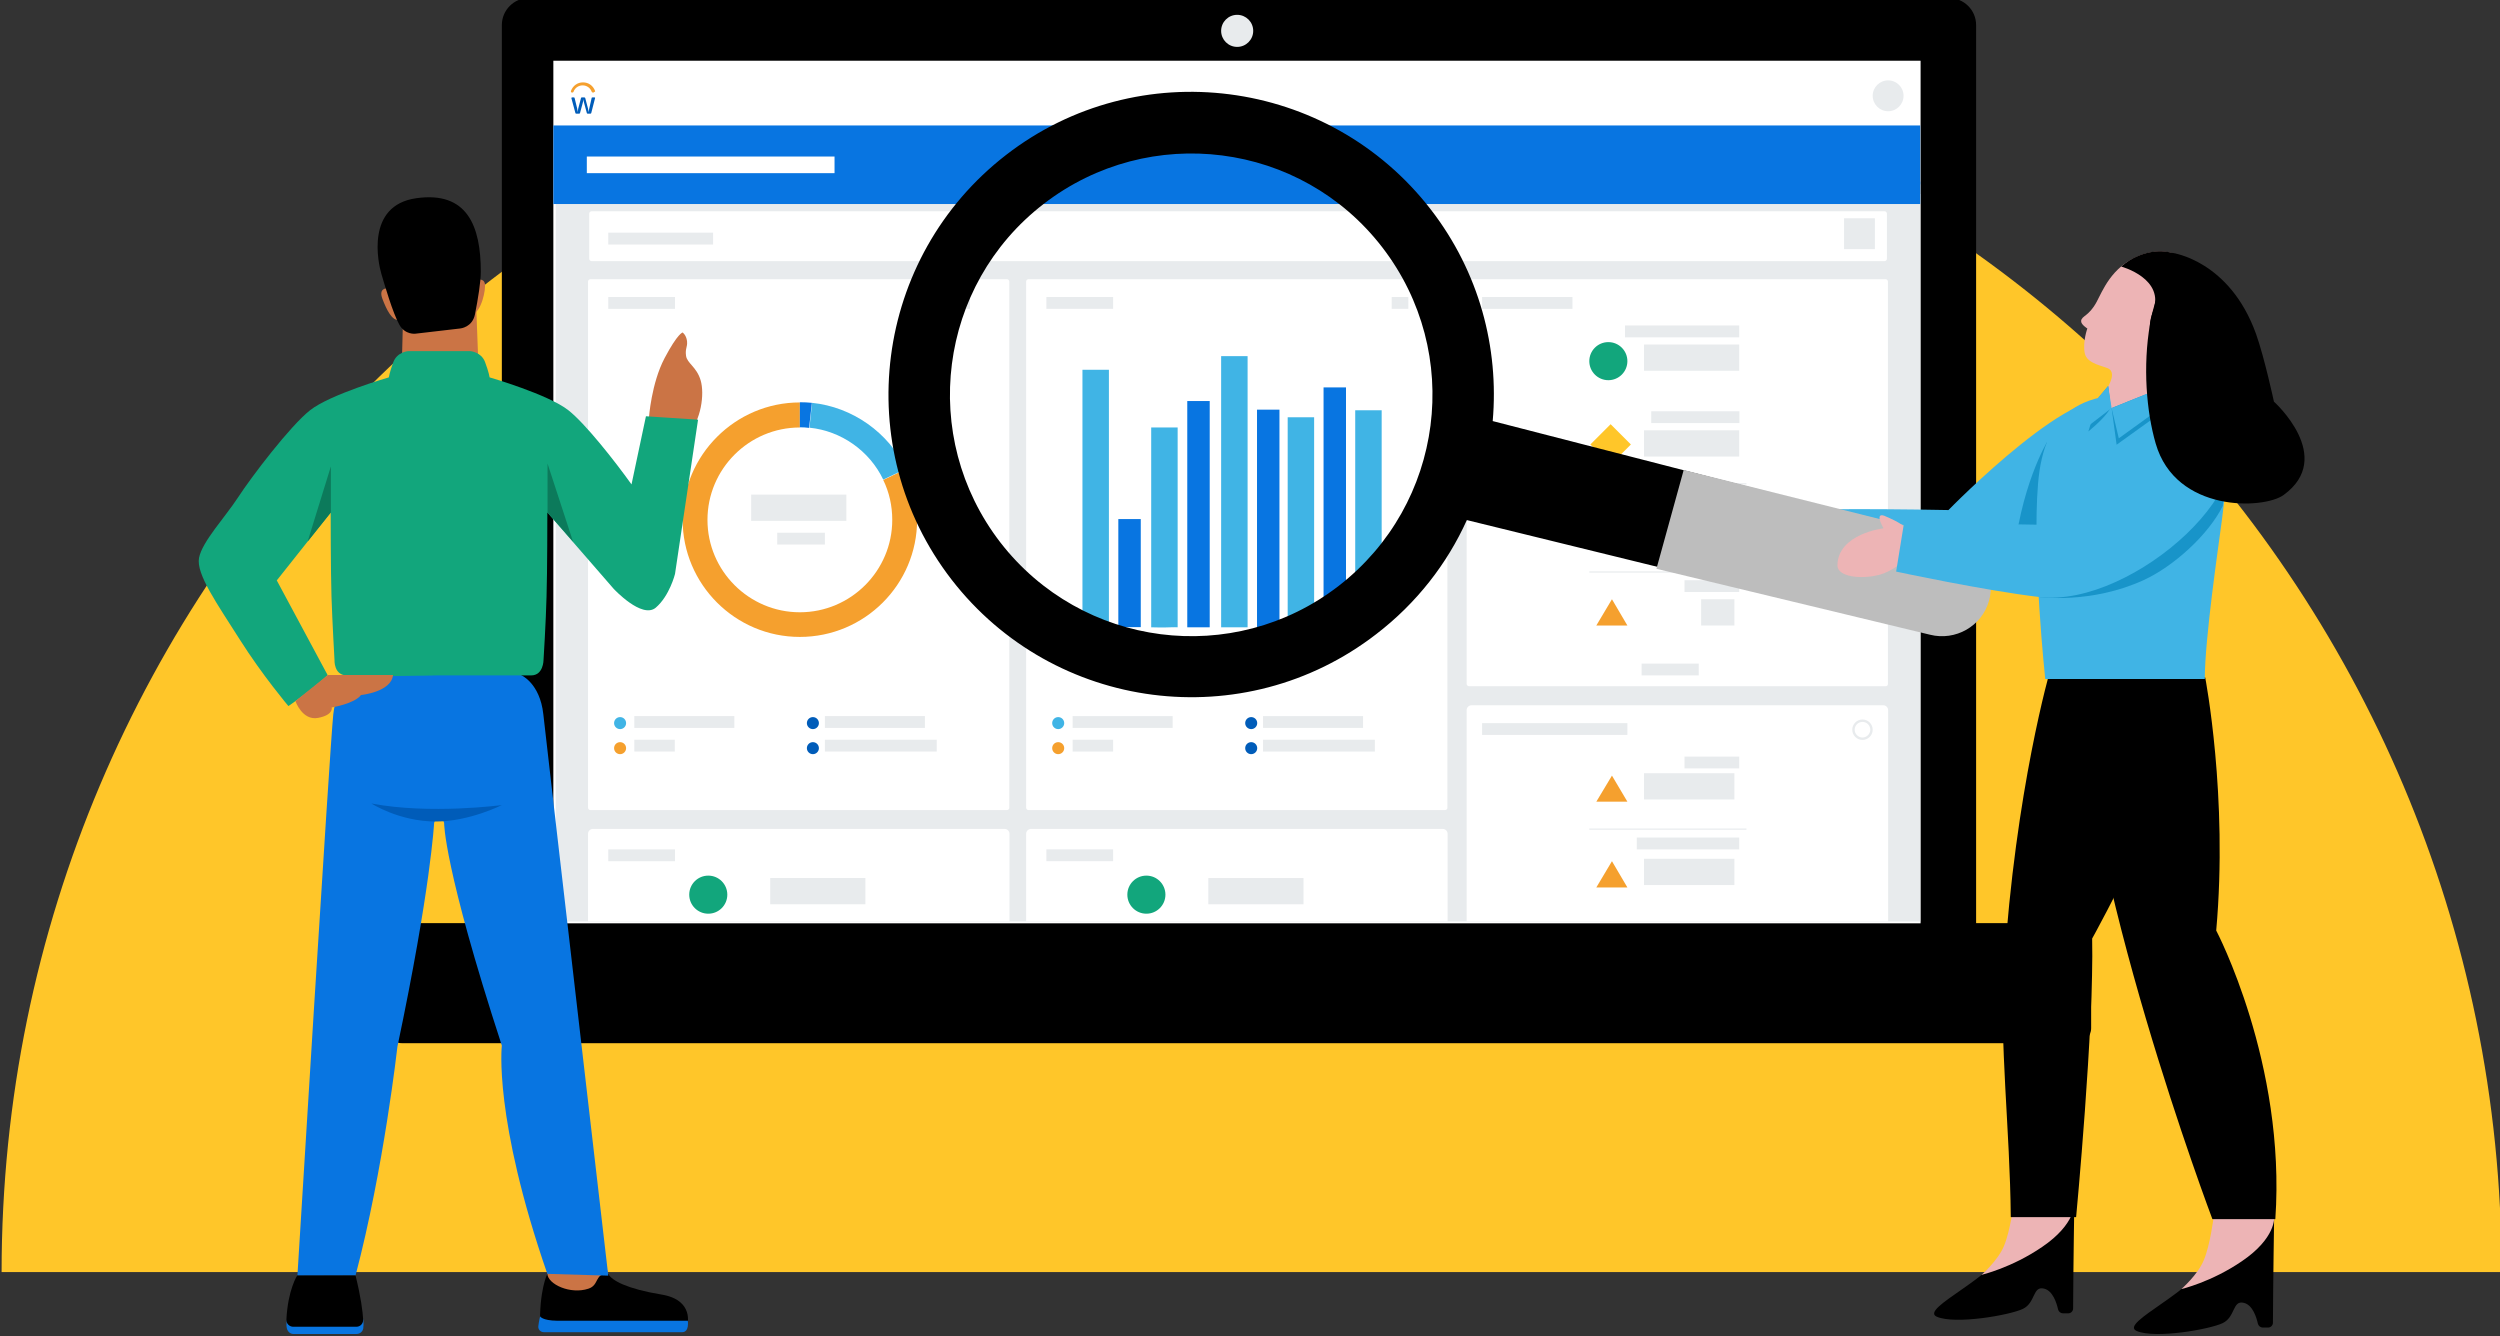<svg id="Layer_1" xmlns="http://www.w3.org/2000/svg" viewBox="0 0 1247.4 666.7"><rect x="0" y="0" width="1247.4" height="666.7" fill="#333333" stroke="none"/><style>.st0{fill:#ffc629}.st1{fill:#fff}.st2{fill:#e8ebed}.st3{fill:#005cb9}.st4{fill:#f5a02e}.st5{fill:#0875e1}.st6{fill:#40b4e5}.st7{fill:#12a67c}.st8{fill:#cb7445}.st9{fill:#0c7a5b}.st10{fill:#edb4b5}.st11{fill:#1894c9}</style><path class="st0" d="M.8 634.7C.8 290.3 280 11 624.5 11s623.7 279.2 623.7 623.7H.8z"/><path d="M1036 520.5H200.4c-4.1 0-7.5-3.3-7.5-7.5v-52.4h850.5V513c0 4.2-3.3 7.5-7.4 7.5z"/><path d="M972.4-1H263.9c-7.5 0-13.5 6.1-13.5 13.5v476.7H986V12.5C986 5 979.9-1 972.4-1z"/><path class="st1" d="M276.1 30.3h682.2v430.4H276.1z"/><circle class="st2" cx="617.3" cy="15.4" r="8"/><path class="st2" d="M277.3 96.8h680.8v363H277.3z"/><path class="st3" d="M278 90.6h680.1V92H278z"/><path class="st4" d="M296.9 45.3c-1-2.6-3.3-4.2-6-4.2s-5 1.6-6 4.2c-.1.2 0 .4 0 .6.1.2.4.3.6.3.3 0 .6-.2.7-.5.7-1.9 2.5-3.1 4.5-3.1s3.8 1.2 4.5 3.1c.1.3.4.5.7.5.2 0 .5-.1.6-.3.5-.1.5-.4.4-.6z"/><path class="st3" d="M295 56.4c0 .2-.2.3-.4.3h-1.4c-.2 0-.3 0-.4-.3l-1.4-5.2c-.1-.5-.2-1.1-.3-1.7 0 .6-.1 1.2-.3 1.7l-1.4 5.2c0 .2-.2.3-.4.3h-1.5c-.2 0-.3 0-.4-.3l-2-7.4c0-.2.1-.4.3-.4h.9c.2 0 .4.1.4.3l1.3 5.3c.1.6.2 1.2.2 1.8.1-.5.2-1.2.3-1.8l1.4-5.3c0-.2.2-.3.5-.3h1.1c.2 0 .4.1.5.3l1.4 5.3.3 1.8c.1-.5.1-1.2.3-1.8l1.2-5.3c0-.2.2-.3.5-.3h.9c.2 0 .4.1.3.4l-1.9 7.4z"/><path class="st5" d="M276.1 62.6h682v39.2h-682z"/><circle class="st2" cx="942.1" cy="47.8" r="7.7"/><path class="st2" d="M492.1 157.1c-2.8 0-5.1-2.3-5.1-5.1s2.3-5.1 5.1-5.1 5.1 2.3 5.1 5.1-2.3 5.1-5.1 5.1zm0-9c-2.2 0-3.9 1.8-3.9 3.9s1.8 3.9 3.9 3.9 3.9-1.8 3.9-3.9-1.7-3.9-3.9-3.9zM710.7 256.3c-2.8 0-5.1-2.3-5.1-5.1s2.3-5.1 5.1-5.1 5.1 2.3 5.1 5.1-2.3 5.1-5.1 5.1zm0-9c-2.2 0-3.9 1.8-3.9 3.9s1.8 3.9 3.9 3.9 3.9-1.8 3.9-3.9-1.7-3.9-3.9-3.9zM929.3 156.5c-2.8 0-5.1-2.3-5.1-5.1s2.3-5.1 5.1-5.1 5.1 2.3 5.1 5.1-2.3 5.1-5.1 5.1zm0-9c-2.2 0-3.9 1.8-3.9 3.9s1.8 3.9 3.9 3.9 3.9-1.8 3.9-3.9-1.7-3.9-3.9-3.9z"/><path class="st1" d="M940.3 130.3H295.2c-.7 0-1.2-.6-1.2-1.2v-22.5c0-.7.6-1.2 1.2-1.2h645.1c.7 0 1.2.6 1.2 1.2v22.5c0 .7-.6 1.2-1.2 1.2zM502.4 404.2H294.6c-.7 0-1.2-.6-1.2-1.2V140.5c0-.7.6-1.2 1.2-1.2h207.8c.7 0 1.2.6 1.2 1.2V403c.1.6-.5 1.2-1.2 1.2zM293.4 459.7V416c0-1.3 1.1-2.4 2.4-2.4h205.5c1.3 0 2.4 1.1 2.4 2.4v43.7H293.4zM940.9 342.4H733c-.7 0-1.2-.6-1.2-1.2V140.5c0-.7.6-1.2 1.2-1.2h207.8c.7 0 1.2.6 1.2 1.2v200.7c.1.7-.5 1.2-1.1 1.2zM731.8 459.7V354.3c0-1.3 1.1-2.4 2.4-2.4h205.5c1.3 0 2.4 1.1 2.4 2.4v105.4H731.8z"/><path class="st4" d="M399.1 317.8c-32.3 0-58.5-26.3-58.5-58.5s26.3-58.5 58.5-58.5v12.5c-25.4 0-46.1 20.7-46.1 46.1s20.7 46.1 46.1 46.1 46.1-20.7 46.1-46.1c0-7-1.5-13.8-4.5-19.9l11.2-5.4c3.7 7.7 5.7 16.5 5.7 25.3 0 32.2-26.2 58.4-58.5 58.4z"/><path class="st6" d="M440.7 239.3c-6.9-14.4-21-24.3-36.8-25.9l1.3-12.4c20.1 2.1 38 14.7 46.8 32.9l-11.3 5.4z"/><path class="st5" d="M403.7 213.5c-1.5-.2-3-.3-4.6-.3v-12.5c2.1 0 4.1.1 6 .3l-1.4 12.5z"/><circle class="st6" cx="309.4" cy="360.8" r="3"/><circle class="st4" cx="309.4" cy="373.3" r="3"/><circle class="st3" cx="405.6" cy="360.8" r="3"/><circle class="st3" cx="405.6" cy="373.3" r="3"/><path class="st2" d="M316.5 357.3h49.9v5.9h-49.9zM819.1 331.1h28.5v5.9h-28.5zM374.8 246.8h47.5v13.1h-47.5zM387.8 265.8h23.8v5.9h-23.8zM303.5 148.2h33.3v5.9h-33.3zM303.5 423.8h33.3v5.9h-33.3zM739.5 360.8H812v5.9h-72.5zM739.5 148.2h45.1v5.9h-45.1zM810.8 162.4h57v5.9h-57zM823.9 205.2h44v5.9h-44zM814.4 248h53.5v5.9h-53.5zM840.5 289.5h27.3v5.9h-27.3zM840.5 377.5h27.3v5.9h-27.3zM816.7 417.9h51.1v5.9h-51.1zM303.5 116.1h52.3v5.9h-52.3zM475.7 148.2h8.3v5.9h-8.3zM411.6 357.3h49.9v5.9h-49.9zM411.6 369.1h55.8v5.9h-55.8zM316.5 369.1h20.2v5.9h-20.2zM384.3 438.1h47.5v13.1h-47.5z"/><circle class="st7" cx="353.4" cy="446.4" r="9.5"/><path class="st2" d="M820.3 171.9h47.5V185h-47.5zM820.3 214.7h47.5v13.1h-47.5zM833.4 257.5h32.1v13.1h-32.1zM820.3 385.8h45.1v13.1h-45.1zM848.8 299h16.6v13.1h-16.6z"/><circle class="st7" cx="802.5" cy="180.2" r="9.5"/><path class="st4" d="M812 312.1h-15.5l7.8-13.1zM812 400h-15.5l7.8-13z"/><path class="st2" d="M820.3 428.5h45.1v13.1h-45.1z"/><path class="st4" d="M812 442.8h-15.5l7.8-13.1z"/><path transform="rotate(-45.001 803.67 221.781)" class="st0" d="M796.5 214.6h14.3v14.3h-14.3z"/><path class="st2" d="M793 241.1h78.4v.6H793zM793 285.1h78.4v.6H793zM793 413.4h78.4v.6H793zM920.1 108.9h15.4v15.4h-15.4zM929.3 369.2c-2.8 0-5.1-2.3-5.1-5.1s2.3-5.1 5.1-5.1 5.1 2.3 5.1 5.1-2.3 5.1-5.1 5.1zm0-9c-2.2 0-3.9 1.8-3.9 3.9s1.8 3.9 3.9 3.9 3.9-1.8 3.9-3.9-1.7-3.9-3.9-3.9z"/><path class="st1" d="M292.8 78.1h123.6v8.3H292.8z"/><g><path class="st2" d="M710.7 157.1c-2.8 0-5.1-2.3-5.1-5.1s2.3-5.1 5.1-5.1 5.1 2.3 5.1 5.1-2.3 5.1-5.1 5.1zm0-9c-2.2 0-3.9 1.8-3.9 3.9s1.8 3.9 3.9 3.9 3.9-1.8 3.9-3.9-1.7-3.9-3.9-3.9z"/><path class="st1" d="M721 404.2H513.2c-.7 0-1.2-.6-1.2-1.2V140.5c0-.7.6-1.2 1.2-1.2H721c.7 0 1.2.6 1.2 1.2V403c.1.6-.5 1.2-1.2 1.2zM512 459.7V416c0-1.3 1.1-2.4 2.4-2.4h205.5c1.3 0 2.4 1.1 2.4 2.4v43.7H512z"/><circle class="st6" cx="528" cy="360.8" r="3"/><circle class="st4" cx="528" cy="373.3" r="3"/><circle class="st3" cx="624.3" cy="360.8" r="3"/><circle class="st3" cx="624.3" cy="373.3" r="3"/><path class="st2" d="M535.2 357.3h49.9v5.9h-49.9zM522.1 148.2h33.3v5.9h-33.3zM522.1 423.8h33.3v5.9h-33.3zM694.4 148.2h8.3v5.9h-8.3zM630.2 357.3h49.9v5.9h-49.9zM630.2 369.1H686v5.9h-55.8zM535.2 369.1h20.2v5.9h-20.2zM602.9 438.1h47.5v13.1h-47.5z"/><circle class="st7" cx="572" cy="446.4" r="9.5"/><path class="st6" d="M540.1 184.5h13.2v128.4h-13.2z"/><path class="st5" d="M558 259h11.2v53.9H558z"/><path class="st6" d="M587.6 313v-99.7h-13.2V313s6.4.2 9.7 0c1.2-.1 3.5 0 3.5 0z"/><path class="st5" d="M592.4 200.1h11.2V313h-11.2z"/><path class="st6" d="M609.3 177.7h13.2V313h-13.2z"/><path class="st5" d="M627.2 204.4h11.2v108.5h-11.2z"/><path class="st6" d="M642.5 208.2h13.2v104.7h-13.2z"/><path class="st5" d="M660.4 193.3h11.2V313h-11.2z"/><path class="st6" d="M676.2 204.7h13.2V313h-13.2z"/></g><g><path d="M273.1 635.6s-4.2 8.2-3.6 27l73.4-1.2s3.9-12.8-13-15.5c-17-2.8-24.8-7-26.4-10.3h-30.4z"/><path class="st5" d="M269.5 656.8s-.6 2.3-.9 4.9c-.2 1.6 1.1 3 2.7 3h69.2c1.6 0 2.5-1.4 2.7-3 .2-1.5 0-2.7 0-2.7h-65.1c-7.7-.1-8.6-2.2-8.6-2.2z"/><path class="st8" d="M273 627.1s-.1 3.1.1 8.4c.2 5.3 11.5 10.5 20.5 7.5 5.6-1.8 2.9-7.7 9.9-7.5l-2.4-8.1-28.1-.3z"/><path class="st5" d="M177.4 636.4c14.1-53.4 20.9-114.2 20.9-114.2 16.6-78.6 18.3-111.5 18.3-111.5.5-2.8 4.4-2.9 5-.1 0 0-.3 21.9 28.8 111.1 0 0-4.3 35.9 22.7 113.9l30.4.9s-30.7-264.4-32.4-280.1c-1.7-15.7-11.2-19.6-11.2-19.6l-40.3-.2h-1.8l-40.3.2s-9.5 4-11.2 19.6c-1.7 15.7-17.9 280.1-17.9 280.1l29-.1"/><path class="st8" d="M200.6 178c0-.6.6-23.7.6-23.7l36.4-1.6 1 26.5-38-1.2z"/><path class="st5" d="M143 662.1c.2 1.9 1.5 3.5 3.4 3.5h31.5c2 0 3.5-1.6 3.4-3.6 0 0 .2-.7 0-3.6-5.2 0-38.2.1-38.2.1s-.3 2.5-.1 3.6z"/><path class="st8" d="M323.8 208.4s1.2-17.2 7.8-29.7 9-12.8 9-12.8 1.8 1.2 2.2 4.3c.3 3.2-1 3.5-.5 7.3s5.3 5.5 7.3 12.3.3 19.9-6.5 27.3l-19.3-8.7z"/><path d="M148.3 636.4s-4.7 7.2-5.4 22.1c-.1 1.9 1.5 3.5 3.4 3.5h31.5c2 0 3.5-1.6 3.4-3.6-.2-3.9-1.1-11.1-3.8-22h-29.1z"/><path class="st7" d="M322.3 207.7l-7.2 34c-8.5-11.9-23.2-30.5-31.5-37-10-7.9-39.3-16.4-39.3-16.4s-.4-2.7-2.3-7.7-7.3-5.4-7.3-5.4h-31.1s-5.4.4-7.3 5.4c-1.9 5-2.3 7.7-2.3 7.7s-29.3 8.5-39.3 16.4-29.3 33.3-35.8 43.3-18.1 22.3-19.6 30.4 9.2 23.1 20.4 40.8c11.2 17.7 24.2 33.1 24.2 33.1s10.8-7.3 19.6-15.4l-25.4-47.3 26.9-33.9s0 29.6.4 42c.4 12.3 1.5 31.6 1.5 31.6s-.4 7.7 6.2 7.7c7.7.8 45 0 45 0H265c6.2 0 6.2-7.7 6.2-7.7s1.2-19.2 1.5-31.6c.4-12.3.4-42 .4-42l33.1 38.1s14.1 15.2 21 9.4c6.9-5.9 9.6-16.8 9.6-16.8l11.5-77-26-1.7z"/><path class="st3" d="M185.3 400.9s13.8 9 32.2 9c16.7 0 32.9-8.2 32.9-8.2s-35.9 4.8-65.1-.8z"/><path class="st9" d="M273.2 255.7v-24.4l12.7 38.9zM165.1 255.7v-23l-11.6 37.5z"/><path class="st8" d="M147.4 349.8s3.4 9.9 11.3 8.4 6.8-5.2 6.8-5.2 11.5-1.9 14.6-6.2c0 0 15.2-1.5 16-10h-32.5l-16.2 13zM192.9 143.9s-4.1-.1-2.1 5.2 4.9 11.3 8.4 10.5l-6.3-15.7zM237.4 139.7s3.8-1.2 4.5 1.7-1.8 14.6-6.3 15.4l1.8-17.1z"/><path d="M207.7 98.9c-25.4 3.6-19 32.4-17.4 37.8s5.6 19.3 9 25.4c2.9 5.1 8 4.4 8 4.4l22.3-2.6s6.1-.5 7.4-7.1c1.6-8.1 2.9-16.3 2.9-21.2 0-22.9-6.8-40.3-32.2-36.7z"/></g><g><path d="M1134.7 607.4s-.5 32.1-.6 52.6c0 1.3-1.1 2.4-2.4 2.4h-2.7c-1.1 0-2.1-.8-2.4-1.9-.7-3.2-2.6-9.3-6.9-10.4-5.9-1.6-4.2 7-10.7 10.1s-33.7 7.9-42.9 3.9 31-20.5 35.4-36.3c3-10.8 3.3-20.4 3.3-20.4h29.9z"/><path class="st10" d="M1134.7 607.4s1 10.3-16.1 21.9c-15.2 10.4-30.2 13.9-30.2 13.9s8.2-7.1 11.2-14.4c3.2-7.6 4.9-21.4 4.9-21.4h30.2z"/><path d="M1035 600.3s-.5 32.1-.6 52.6c0 1.3-1.1 2.4-2.4 2.4h-2.7c-1.1 0-2.1-.8-2.4-1.9-.7-3.2-2.6-9.3-6.9-10.4-5.9-1.6-4.2 7-10.7 10.1s-33.7 7.9-42.9 3.9 31-20.5 35.4-36.3c3-10.8 3.3-20.4 3.3-20.4h29.9z"/><path class="st10" d="M1035 600.3s1 10.3-16.1 21.9c-15.2 10.4-30.2 13.9-30.2 13.9s8.2-7.1 11.2-14.4c3.2-7.6 4.9-21.4 4.9-21.4h30.2z"/><path d="M1023.1 333.9s-17.5 59.9-23.2 149.1c-2.4 37 3 80.2 3.4 124.3h32.6s9-95 8-139c0 0 47.3-84.6 52.1-131.2l-72.9-3.2z"/><path d="M1100.3 338s11.5 59.3 5.5 126.3c0 0 34.9 66.2 29.5 144h-31.4s-66.6-176.1-66.1-273.7l62.5 3.4z"/><path class="st6" d="M899.5 254.3s27.3-.7 72.7.2c0 0 67.7-69.5 84.6-52.7 29.1 28.9-42.6 94.2-89.6 88.7-27.8-3.3-71.5-12.7-71.5-12.7l3.8-23.5z"/><path class="st11" d="M1004.3 282l11.9-4.8 5.3-56.8s-13.8 22.5-17.2 61.6z"/><path class="st6" d="M1100.1 338.9c0-20.1 6.8-66.2 8.5-79.1 6.3-46.3-2-56.7-17.5-59.8-52.6-10.5-71.2 5.4-74.2 41.4s3.6 97.4 3.6 97.4h79.6v.1z"/><path class="st10" d="M1084.1 183.4c.9-6.3 19.4-15.8 16.5-37.5-1.7-12.8-14.9-25.6-33.3-18.3-13.9 5.6-18.3 17.8-21.2 23.1-3.9 7.2-7.4 6.8-7.7 9.4-.2 1.8 3.1 3.8 3.1 3.8s-2.4 6.6-1.3 12.3 10.2 6.4 12.3 8c4.4 3.2-3.7 13.4-3.7 13.4s2 8.6 15.6 9.2c13.7.7 17-8.3 17-8.3l2.7-15.1z"/><path d="M1058.4 133c2.4-2.1 5.3-4.1 8.9-5.5 18.4-7.3 31.6 5.5 33.3 18.3 2.9 21.7-15.6 31.2-16.5 37.5 0 0-16.4-11.1-9.9-27.7 6.5-16.6-15.8-22.6-15.8-22.6z"/><path class="st11" d="M1079.5 193.2l-25.9 10.4 2.5 18.3 26.3-18.9z"/><path class="st6" d="M1082.5 192l-28.9 11.6 3.6 15.1 27.4-19.8z"/><path class="st11" d="M1042 215.3l5.2-17 4.7-5.7 1.3 10.6s-1.2 3.8-11.2 12.1z"/><path class="st6" d="M1051.9 192.6l1.7 11-12.1 9.3 5.5-14.6z"/><path class="st11" d="M1109.1 252.4l1.3-19.7-92.8 65.2s25.8 3.6 52.1-8.5c14.8-6.8 32.2-22.5 39.4-37z"/><g id="magnifying_glass_2_"><path d="M975.6 269.5l-230.8-59.4c3.2-36.5-6.7-74.3-30.9-105.6-51-65.9-146-78.2-211.9-27.2s-78.2 145.9-27.2 211.9c51 65.9 145.9 78.2 211.9 27.2 20.2-15.5 35.4-35.2 45.2-56.9l230.7 56.6c12.7 3.2 25.8-4.2 29.4-16.8 3.7-12.7-3.7-26.1-16.4-29.8zm-476.5 1.1c-40.6-52.7-31-128.3 21.7-168.9s128.3-31 168.9 21.7 30.8 128.2-21.7 168.9c-52.6 40.7-128.2 30.9-168.9-21.7z"/><path d="M826.5 283.8L963 316.7c12.7 3.2 25.8-4.2 29.4-16.8 3.7-12.8-3.7-27.6-16.5-31.4l-135.8-34-13.6 49.3z" fill="#bdbdbd"/></g><path class="st10" d="M939.8 263.6s-22.7 2.7-23 18.4c-.1 5.9 11.8 7.1 20.5 4.9 6.7-1.6 11.6-6.4 11.6-6.4l1.9-16.8c-1.4-2.6-9.6-5.9-9.6-5.9s-6.6-3.7-1.4 5.8z"/><g><path class="st6" d="M949.9 261.7s27.3-.7 72.7.2c0 0 67.7-69.5 84.6-52.7 29.1 28.9-42.6 94.2-89.6 88.7-27.8-3.3-71.5-12.7-71.5-12.7l3.8-23.5z"/></g><path d="M1084 126.2s28.5 3.7 41.7 40.5c4.2 11.8 8.9 33.7 8.9 33.7s30.9 27.7 4.8 46.6c-9.9 7.2-53.8 8.9-63.8-25.7-4.6-15.9-6.5-38.4-2.8-59.8 2.4-14.2 11.2-35.3 11.2-35.3z"/></g></svg>